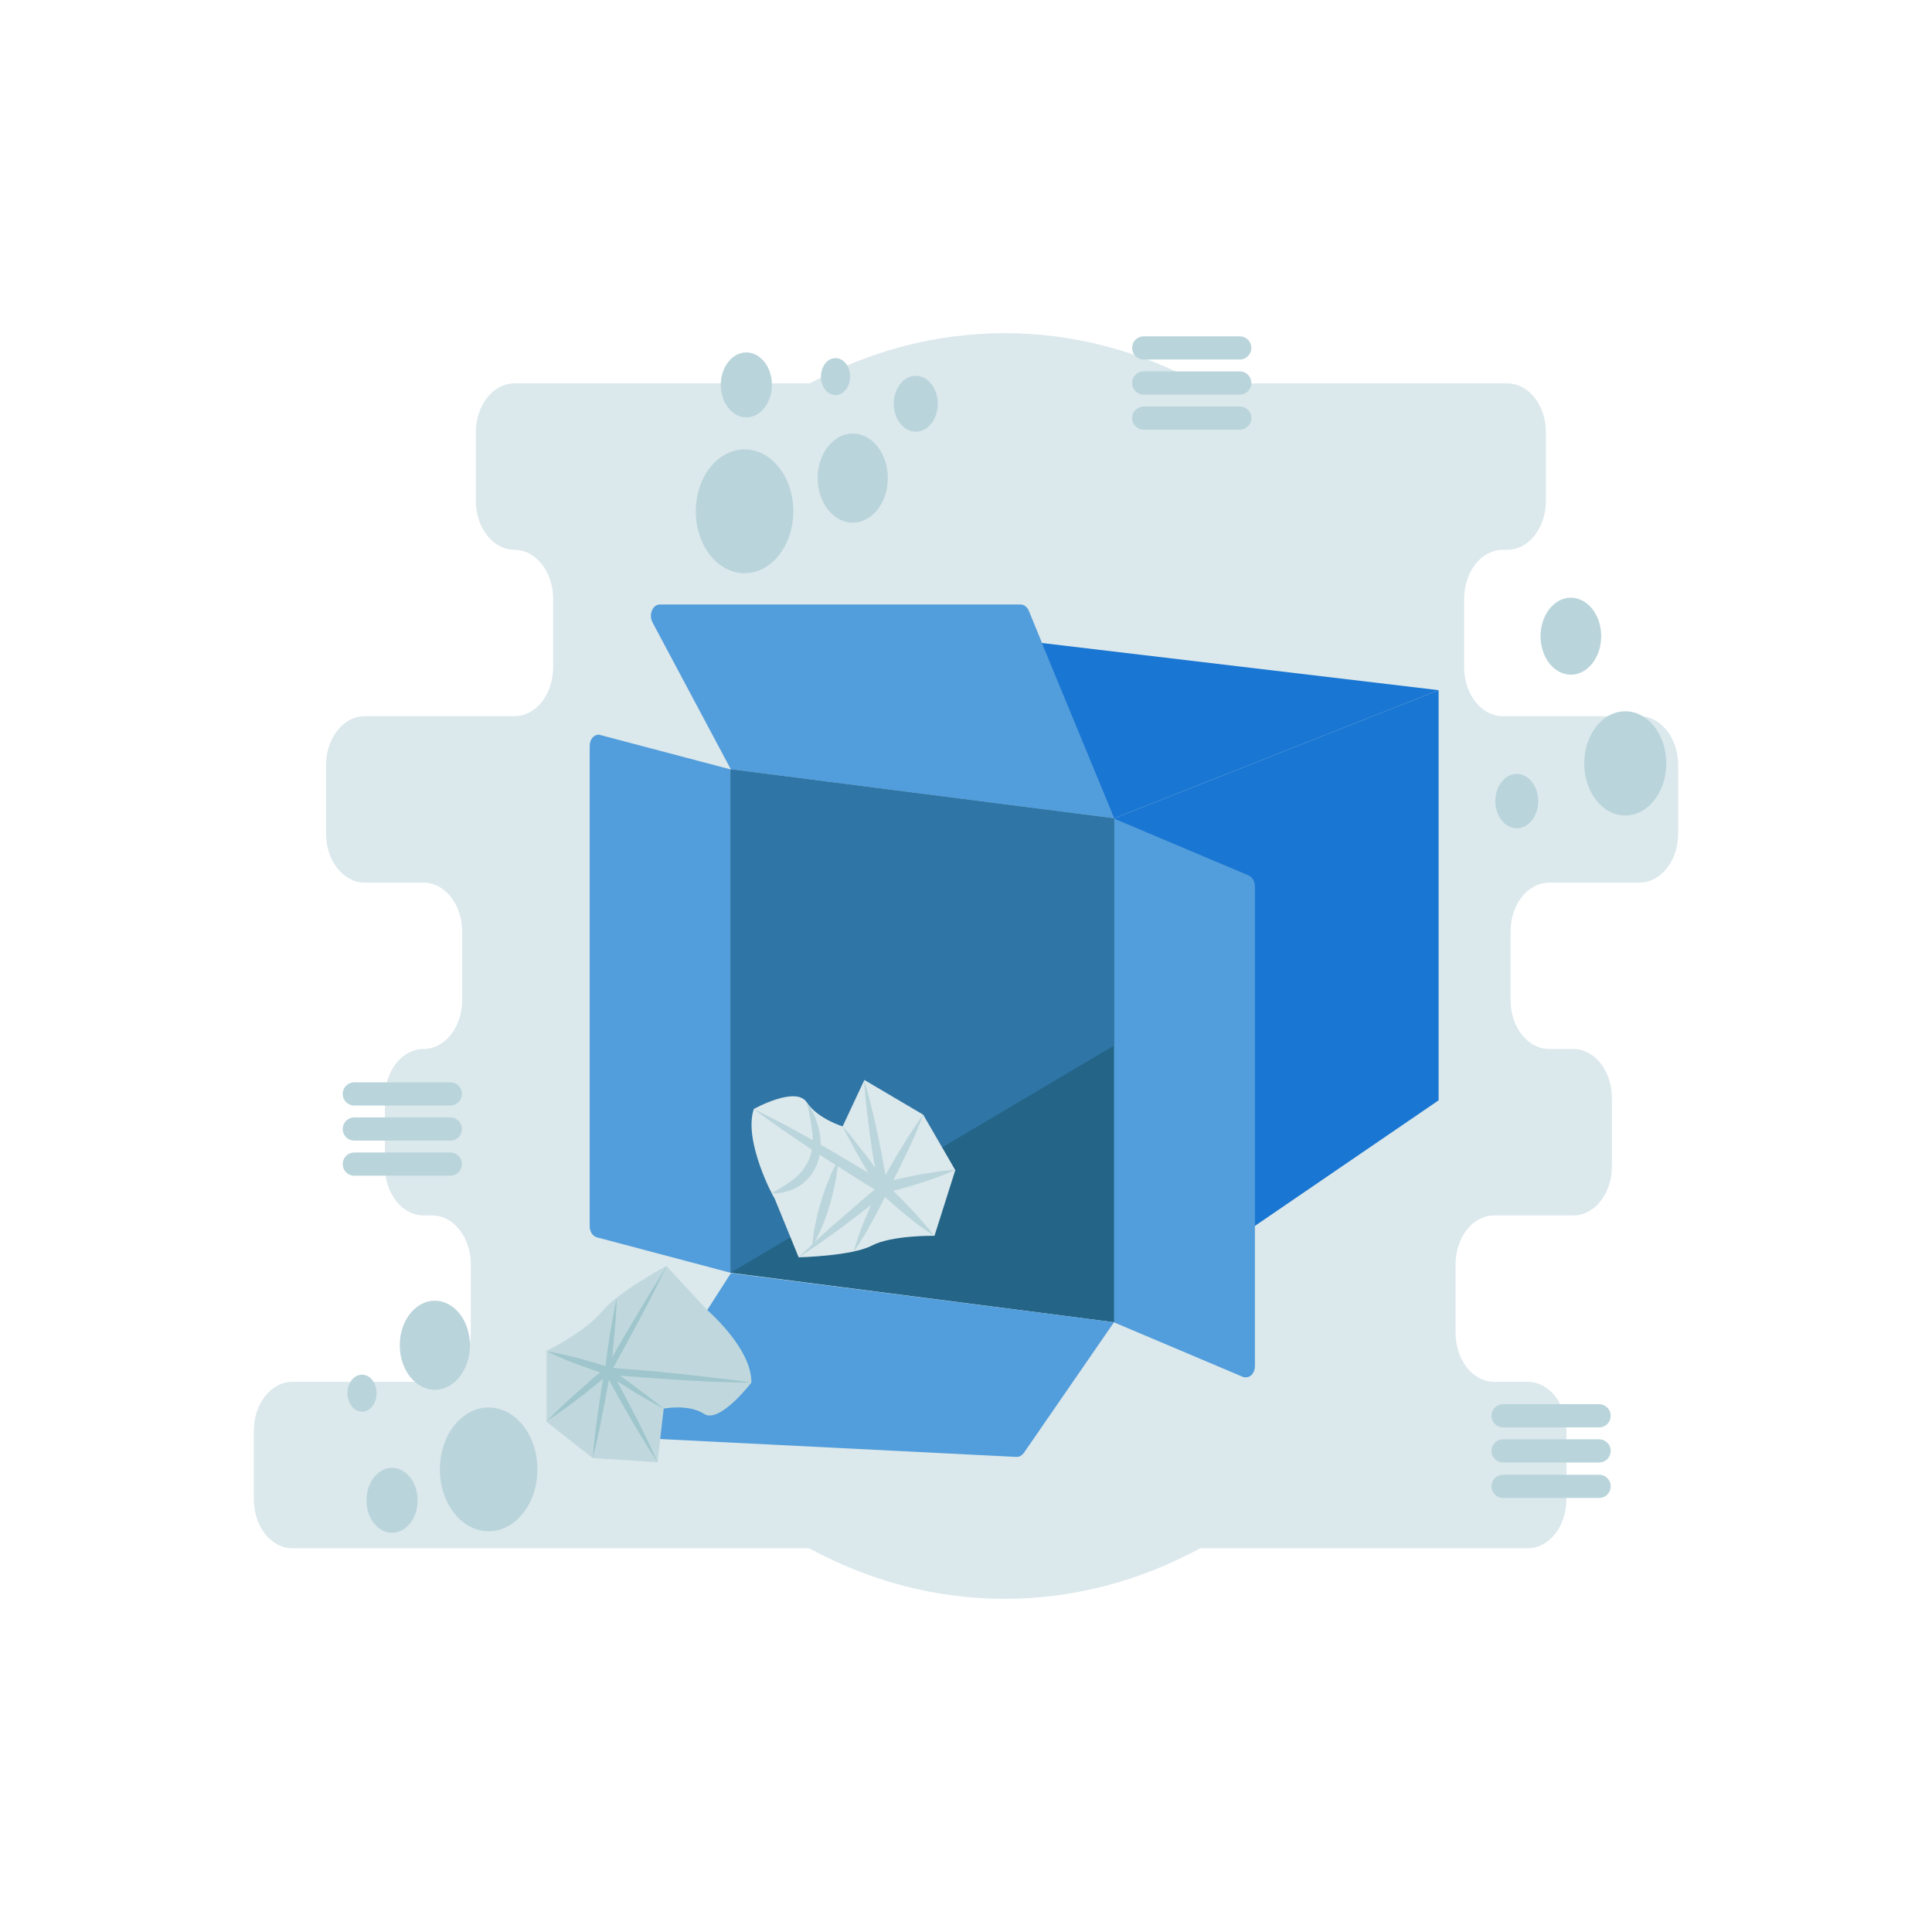 <svg width="250" height="250" viewBox="0 0 250 250" fill="none" xmlns="http://www.w3.org/2000/svg">
<path d="M130 206.885C165.622 206.885 194.5 170.224 194.5 125C194.5 79.776 165.622 43.115 130 43.115C94.378 43.115 65.5 79.776 65.5 125C65.5 170.224 94.378 206.885 130 206.885Z" fill="#DBE8EC"/>
<path d="M217.154 107.861V99.023C217.154 95.508 214.923 92.676 212.154 92.676H194.462C191.692 92.676 189.462 89.844 189.462 86.328V77.49C189.462 73.975 191.692 71.143 194.462 71.143H195.038C197.808 71.143 200.038 68.311 200.038 64.795V55.957C200.038 52.441 197.808 49.609 195.038 49.609H66.577C63.808 49.609 61.577 52.441 61.577 55.957V64.795C61.577 68.311 63.808 71.143 66.577 71.143C69.346 71.143 71.577 73.975 71.577 77.49V86.328C71.577 89.844 69.346 92.676 66.577 92.676H47.192C44.423 92.676 42.192 95.508 42.192 99.023V107.861C42.192 111.377 44.423 114.209 47.192 114.209H54.808C57.577 114.209 59.808 117.041 59.808 120.557V129.395C59.808 132.91 57.577 135.742 54.808 135.742C52.038 135.742 49.808 138.574 49.808 142.09V150.928C49.808 154.443 52.038 157.275 54.808 157.275H55.923C58.692 157.275 60.923 160.107 60.923 163.623V172.461C60.923 175.977 58.692 178.809 55.923 178.809H37.846C35.077 178.809 32.846 181.641 32.846 185.156V193.994C32.846 197.51 35.077 200.342 37.846 200.342H197.692C200.462 200.342 202.692 197.51 202.692 193.994V185.156C202.692 181.641 200.462 178.809 197.692 178.809H193.346C190.577 178.809 188.346 175.977 188.346 172.461V163.623C188.346 160.107 190.577 157.275 193.346 157.275H203.577C206.346 157.275 208.577 154.443 208.577 150.928V142.09C208.577 138.574 206.346 135.742 203.577 135.742H200.462C197.692 135.742 195.462 132.91 195.462 129.395V120.557C195.462 117.041 197.692 114.209 200.462 114.209H212.115C214.923 114.209 217.154 111.377 217.154 107.861Z" fill="#DBE8EC"/>
<path d="M148 45.02H160.423" stroke="#B9D4DB" stroke-width="3" stroke-miterlimit="10" stroke-linecap="round"/>
<path d="M148 49.56H160.423" stroke="#B9D4DB" stroke-width="3" stroke-miterlimit="10" stroke-linecap="round"/>
<path d="M148 54.102H160.423" stroke="#B9D4DB" stroke-width="3" stroke-miterlimit="10" stroke-linecap="round"/>
<path d="M45.846 141.553H58.269" stroke="#B9D4DB" stroke-width="3" stroke-miterlimit="10" stroke-linecap="round"/>
<path d="M45.846 146.094H58.269" stroke="#B9D4DB" stroke-width="3" stroke-miterlimit="10" stroke-linecap="round"/>
<path d="M45.846 150.635H58.269" stroke="#B9D4DB" stroke-width="3" stroke-miterlimit="10" stroke-linecap="round"/>
<path d="M194.5 183.203H206.923" stroke="#B9D4DB" stroke-width="3" stroke-miterlimit="10" stroke-linecap="round"/>
<path d="M194.5 187.744H206.923" stroke="#B9D4DB" stroke-width="3" stroke-miterlimit="10" stroke-linecap="round"/>
<path d="M194.5 192.334H206.923" stroke="#B9D4DB" stroke-width="3" stroke-miterlimit="10" stroke-linecap="round"/>
<path d="M210.308 105.518C213.239 105.518 215.615 102.501 215.615 98.779C215.615 95.058 213.239 92.041 210.308 92.041C207.376 92.041 205 95.058 205 98.779C205 102.501 207.376 105.518 210.308 105.518Z" fill="#B9D4DB"/>
<path d="M196.269 107.178C197.799 107.178 199.038 105.604 199.038 103.662C199.038 101.72 197.799 100.146 196.269 100.146C194.74 100.146 193.5 101.72 193.5 103.662C193.5 105.604 194.74 107.178 196.269 107.178Z" fill="#B9D4DB"/>
<path d="M203.269 87.305C205.436 87.305 207.192 85.075 207.192 82.324C207.192 79.574 205.436 77.344 203.269 77.344C201.103 77.344 199.346 79.574 199.346 82.324C199.346 85.075 201.103 87.305 203.269 87.305Z" fill="#B9D4DB"/>
<path d="M63.231 198.145C66.714 198.145 69.538 194.559 69.538 190.137C69.538 185.714 66.714 182.129 63.231 182.129C59.747 182.129 56.923 185.714 56.923 190.137C56.923 194.559 59.747 198.145 63.231 198.145Z" fill="#B9D4DB"/>
<path d="M50.731 198.34C52.558 198.34 54.038 196.46 54.038 194.141C54.038 191.821 52.558 189.941 50.731 189.941C48.904 189.941 47.423 191.821 47.423 194.141C47.423 196.46 48.904 198.34 50.731 198.34Z" fill="#B9D4DB"/>
<path d="M46.846 182.666C47.887 182.666 48.731 181.595 48.731 180.273C48.731 178.952 47.887 177.881 46.846 177.881C45.805 177.881 44.962 178.952 44.962 180.273C44.962 181.595 45.805 182.666 46.846 182.666Z" fill="#B9D4DB"/>
<path d="M56.269 179.834C58.776 179.834 60.808 177.254 60.808 174.072C60.808 170.89 58.776 168.311 56.269 168.311C53.763 168.311 51.731 170.89 51.731 174.072C51.731 177.254 53.763 179.834 56.269 179.834Z" fill="#B9D4DB"/>
<path d="M96.346 74.17C99.83 74.17 102.654 70.585 102.654 66.162C102.654 61.739 99.83 58.154 96.346 58.154C92.862 58.154 90.038 61.739 90.038 66.162C90.038 70.585 92.862 74.17 96.346 74.17Z" fill="#B9D4DB"/>
<path d="M96.577 54.004C98.404 54.004 99.885 52.124 99.885 49.805C99.885 47.486 98.404 45.605 96.577 45.605C94.75 45.605 93.269 47.486 93.269 49.805C93.269 52.124 94.75 54.004 96.577 54.004Z" fill="#B9D4DB"/>
<path d="M118.5 55.859C120.072 55.859 121.346 54.242 121.346 52.246C121.346 50.251 120.072 48.633 118.5 48.633C116.928 48.633 115.654 50.251 115.654 52.246C115.654 54.242 116.928 55.859 118.5 55.859Z" fill="#B9D4DB"/>
<path d="M108.115 51.123C109.156 51.123 110 50.052 110 48.73C110 47.409 109.156 46.338 108.115 46.338C107.075 46.338 106.231 47.409 106.231 48.73C106.231 50.052 107.075 51.123 108.115 51.123Z" fill="#B9D4DB"/>
<path d="M110.346 67.627C112.853 67.627 114.885 65.047 114.885 61.865C114.885 58.683 112.853 56.103 110.346 56.103C107.84 56.103 105.808 58.683 105.808 61.865C105.808 65.047 107.84 67.627 110.346 67.627Z" fill="#B9D4DB"/>
<path d="M186.154 142.383L144.154 171.094V105.908L186.154 89.307V142.383Z" fill="#1976D2"/>
<path d="M144.154 105.908L94.577 99.561L84.423 80.518C84.077 79.834 84.192 78.955 84.731 78.467C84.923 78.32 85.154 78.223 85.385 78.223H132.077C132.5 78.223 132.885 78.516 133.115 79.004L144.154 105.908Z" fill="#529DDB"/>
<path d="M94.538 164.697L77.231 160.107C76.692 159.961 76.308 159.375 76.308 158.691V96.533C76.308 95.703 76.808 95.068 77.462 95.068C77.538 95.068 77.615 95.068 77.692 95.117L94.538 99.561V164.697ZM160.846 178.174L144.115 171.094V105.908L161.577 113.281C162.038 113.477 162.385 114.063 162.385 114.648V176.758C162.385 177.588 161.885 178.223 161.231 178.223C161.077 178.223 160.962 178.223 160.846 178.174Z" fill="#529DDB"/>
<path d="M144.154 171.094L94.538 164.697V99.561L144.154 105.908V171.094Z" fill="#236487"/>
<path d="M131.538 188.525L80.962 185.986L94.577 164.746L144.154 171.094L132.462 188.037C132.192 188.379 131.885 188.525 131.538 188.525Z" fill="#529DDB"/>
<path d="M144.154 105.908L186.154 89.307L134.808 83.203L144.154 105.908Z" fill="#1976D2"/>
<path d="M94.538 164.697L144.154 135.303V105.908L94.538 99.561V164.697Z" fill="#2F75A5"/>
<path d="M97.538 143.506C97.538 143.506 102.962 140.479 104.385 142.627C105.808 144.775 109.038 145.752 109.038 145.752L111.846 139.746L119.462 144.238L123.615 151.416L120.923 159.912C120.923 159.912 115.423 159.814 112.808 161.182C110.192 162.549 103.346 162.695 103.346 162.695L100.231 155.078C100.154 155.078 96.154 147.656 97.538 143.506Z" fill="#DBE8EC"/>
<path d="M109.038 145.752C109.577 146.338 110.077 146.924 110.538 147.559C111.038 148.193 111.5 148.828 112 149.414C112.462 150.049 112.962 150.684 113.385 151.367C113.846 152.002 114.308 152.686 114.731 153.32L113.769 153.955C113.538 152.783 113.346 151.611 113.115 150.439C112.923 149.268 112.731 148.096 112.577 146.924C112.269 144.531 111.962 142.187 111.808 139.746C112.5 141.992 113.038 144.336 113.538 146.631C113.769 147.803 114.038 148.975 114.231 150.146C114.462 151.318 114.654 152.49 114.846 153.662C114.923 154.053 114.731 154.443 114.423 154.492C114.231 154.541 114 154.443 113.885 154.248C113.462 153.564 113.038 152.881 112.615 152.197C112.192 151.514 111.769 150.781 111.385 150.098C110.962 149.365 110.577 148.682 110.192 147.949C109.769 147.217 109.385 146.484 109.038 145.752Z" fill="#BAD5DB"/>
<path d="M119.462 144.238C119.154 145.117 118.769 145.996 118.423 146.826C118.038 147.656 117.692 148.486 117.269 149.316C116.885 150.146 116.462 150.977 116.077 151.758C115.654 152.588 115.231 153.369 114.846 154.15L114.269 153.027C115.038 152.832 115.808 152.637 116.577 152.49C117.346 152.344 118.115 152.148 118.923 152.002C119.692 151.855 120.5 151.758 121.269 151.611C122.038 151.514 122.846 151.416 123.654 151.367C122.923 151.709 122.154 152.002 121.385 152.295C120.615 152.588 119.885 152.832 119.115 153.076C118.346 153.32 117.577 153.564 116.808 153.76C116.038 153.955 115.269 154.199 114.5 154.395C114.192 154.492 113.885 154.199 113.846 153.809C113.808 153.613 113.846 153.418 113.923 153.271C114.346 152.49 114.769 151.709 115.231 150.928C115.692 150.146 116.115 149.365 116.577 148.633C117.038 147.852 117.5 147.119 118 146.387C118.423 145.703 118.923 144.971 119.462 144.238Z" fill="#BAD5DB"/>
<path d="M120.885 159.912C120.269 159.521 119.654 159.082 119.077 158.691C118.5 158.252 117.923 157.812 117.346 157.324C116.192 156.396 115.077 155.42 114 154.395L114.846 154.199C114.192 155.566 113.5 156.885 112.769 158.203C112.423 158.838 112.038 159.521 111.654 160.156C111.269 160.791 110.885 161.426 110.423 162.012C110.654 161.23 110.923 160.498 111.154 159.766C111.423 159.033 111.692 158.301 112 157.617C112.577 156.201 113.192 154.785 113.846 153.418C114 153.076 114.346 152.979 114.615 153.174L114.654 153.223C115.731 154.248 116.808 155.273 117.846 156.396C118.385 156.934 118.885 157.52 119.385 158.105C119.923 158.691 120.423 159.277 120.885 159.912Z" fill="#BAD5DB"/>
<path d="M97.538 143.506C100.462 144.922 103.308 146.484 106.154 148.096C107.577 148.926 109 149.756 110.385 150.586C111.808 151.416 113.192 152.295 114.577 153.174C114.846 153.369 114.962 153.76 114.846 154.102C114.808 154.199 114.731 154.297 114.654 154.395C113.731 155.127 112.808 155.859 111.846 156.592C110.923 157.324 109.962 158.008 109.038 158.74C108.077 159.424 107.154 160.107 106.192 160.791C105.231 161.475 104.269 162.109 103.308 162.744C104.192 161.914 105.038 161.084 105.923 160.254C106.808 159.424 107.692 158.643 108.615 157.861C109.5 157.08 110.423 156.299 111.308 155.518C112.231 154.736 113.115 153.955 114.038 153.223L114.077 154.443C112.654 153.613 111.269 152.734 109.885 151.855C108.5 150.977 107.115 150.098 105.731 149.219C102.962 147.363 100.192 145.508 97.538 143.506Z" fill="#BAD5DB"/>
<path d="M99.808 154.395C100.808 153.906 101.731 153.32 102.654 152.637C103.5 152.002 104.192 151.123 104.692 150.049C105.115 148.975 105.269 147.705 105.115 146.533C104.962 145.215 104.731 143.896 104.385 142.627C105.154 143.652 105.692 144.922 106 146.289C106.346 147.754 106.231 149.365 105.692 150.732C105.115 152.051 104.192 153.076 103.077 153.662C102.038 154.199 100.923 154.492 99.808 154.395ZM108.462 150.195C108.385 151.221 108.269 152.197 108.038 153.174C107.846 154.15 107.615 155.078 107.346 156.006C107.077 156.934 106.769 157.812 106.385 158.691C106.038 159.57 105.615 160.449 105.115 161.23C105.192 160.205 105.308 159.229 105.538 158.252C105.731 157.275 105.962 156.348 106.269 155.42C106.538 154.492 106.846 153.613 107.231 152.734C107.538 151.855 107.962 150.977 108.462 150.195Z" fill="#BAD5DB"/>
<path d="M97.231 178.906C97.231 178.906 93.115 184.277 91.115 182.959C89.115 181.641 85.885 182.275 85.885 182.275L85.077 189.209L76.692 188.672L70.731 183.984V174.805C70.731 174.805 75.846 172.266 77.885 169.727C79.923 167.188 86.231 163.818 86.231 163.818L91.385 169.385C91.385 169.434 97.269 174.365 97.231 178.906Z" fill="#C0D8DD"/>
<path d="M85.923 182.324C84.654 181.641 83.385 180.908 82.154 180.176C81.538 179.785 80.923 179.395 80.308 179.004C79.692 178.613 79.077 178.223 78.462 177.832L78.962 177.148C80.077 179.102 81.115 181.104 82.154 183.105C83.192 185.107 84.192 187.158 85.115 189.258C83.885 187.402 82.731 185.498 81.615 183.594C80.5 181.641 79.385 179.688 78.346 177.734C78.231 177.539 78.269 177.246 78.462 177.1C78.577 177.002 78.731 177.002 78.846 177.051C79.462 177.441 80.038 177.881 80.654 178.32C81.269 178.76 81.846 179.199 82.462 179.639C83.577 180.469 84.769 181.348 85.923 182.324Z" fill="#9FC6CC"/>
<path d="M76.692 188.672C76.846 186.768 77.077 184.863 77.346 182.959C77.615 181.055 77.885 179.15 78.231 177.295L78.808 177.783L76.846 179.395C76.192 179.932 75.5 180.469 74.846 180.957C74.192 181.494 73.5 181.982 72.808 182.471C72.115 182.959 71.423 183.447 70.731 183.936C71.346 183.301 71.962 182.666 72.577 182.08C73.192 181.494 73.846 180.908 74.5 180.322C75.154 179.736 75.808 179.199 76.423 178.613L78.385 176.953C78.577 176.807 78.808 176.855 78.923 177.1C79 177.197 79 177.344 78.962 177.49C78.654 179.346 78.308 181.25 77.923 183.105C77.577 185.01 77.192 186.865 76.692 188.672Z" fill="#9FC6CC"/>
<path d="M70.731 174.854C71.423 174.951 72.077 175.098 72.769 175.244C73.423 175.391 74.115 175.586 74.769 175.732C76.115 176.074 77.423 176.465 78.731 176.904L78.269 177.295C78.385 176.514 78.462 175.732 78.577 174.951C78.692 174.17 78.808 173.389 78.923 172.607C79.192 171.045 79.462 169.482 79.808 167.92C79.769 169.531 79.654 171.143 79.5 172.705C79.423 173.486 79.346 174.316 79.269 175.098C79.192 175.879 79.077 176.66 79 177.49C78.962 177.734 78.769 177.93 78.577 177.881H78.538C77.231 177.441 75.923 177.002 74.615 176.514C73.962 176.27 73.308 176.025 72.654 175.732C72 175.439 71.346 175.146 70.731 174.854Z" fill="#9FC6CC"/>
<path d="M97.231 178.906C95.654 178.906 94.115 178.857 92.577 178.809C91.038 178.76 89.462 178.662 87.923 178.564C84.808 178.369 81.692 178.125 78.615 177.881C78.423 177.881 78.269 177.637 78.269 177.393C78.269 177.295 78.308 177.246 78.346 177.148C78.962 176.025 79.615 174.902 80.269 173.779C80.923 172.656 81.577 171.533 82.231 170.459C82.885 169.336 83.538 168.262 84.231 167.139C84.923 166.064 85.577 164.941 86.269 163.867C85.692 165.039 85.077 166.211 84.5 167.383C83.923 168.555 83.308 169.678 82.692 170.85C82.077 171.973 81.462 173.145 80.846 174.268C80.231 175.391 79.615 176.562 78.962 177.686L78.692 176.953C81.808 177.197 84.885 177.441 88 177.783C89.538 177.93 91.115 178.125 92.654 178.32C94.154 178.467 95.692 178.662 97.231 178.906Z" fill="#9FC6CC"/>
</svg>
